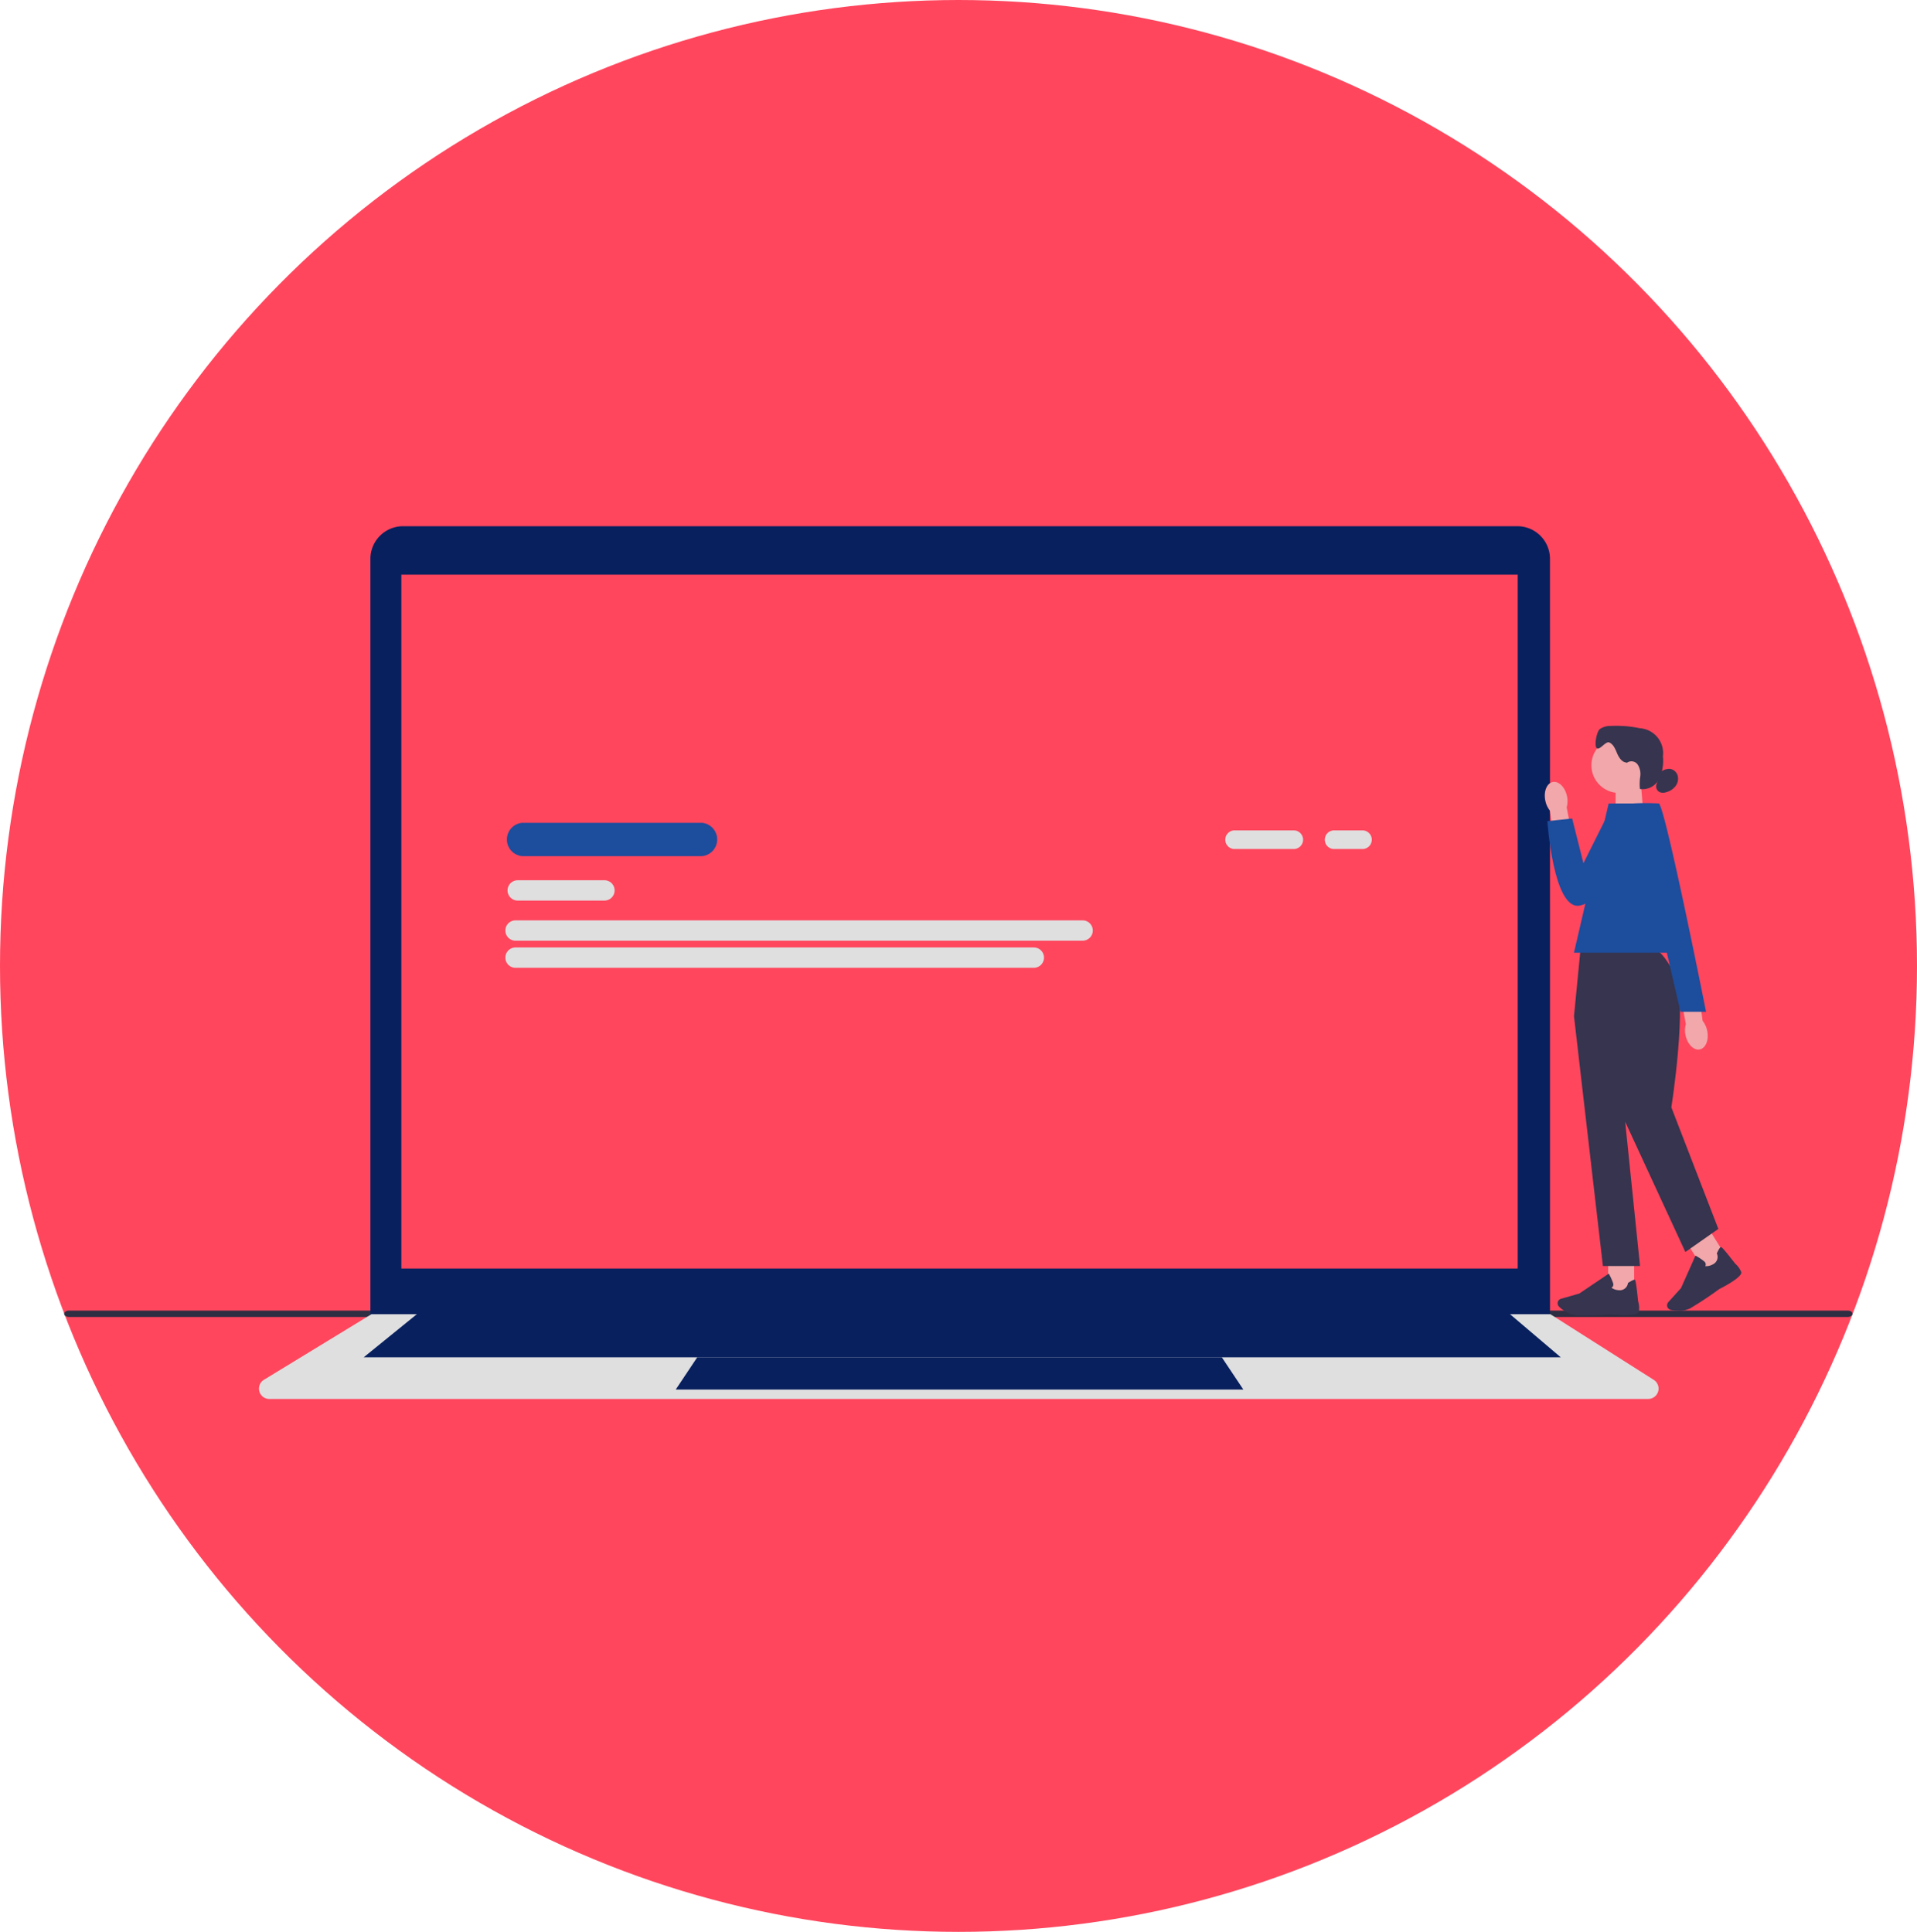 <svg xmlns="http://www.w3.org/2000/svg" width="126" height="127" viewBox="0 0 126 127">
  <g id="Group_10283" data-name="Group 10283" transform="translate(-338 -855)">
    <g id="Group_10278" data-name="Group 10278" transform="translate(338 855)">
      <ellipse id="Ellipse_17" data-name="Ellipse 17" cx="63" cy="63.5" rx="63" ry="63.5" transform="translate(0 0)" fill="#ff465d"/>
      <g id="Group_10269" data-name="Group 10269" transform="translate(4.218 34.593)">
        <path id="Path_3965" data-name="Path 3965" d="M0,416.909c0,.116.132.209.3.209H117.243c.165,0,.3-.093.3-.209s-.132-.209-.3-.209H.3C.134,416.7,0,416.793,0,416.909Z" transform="translate(0 -365.135)" fill="#2f2e43"/>
        <path id="Path_3966" data-name="Path 3966" d="M240.191,52.07H162.66V2.142A2.144,2.144,0,0,1,164.8,0h73.247a2.144,2.144,0,0,1,2.142,2.142Z" transform="translate(-142.531)" fill="#08205e"/>
        <path id="Path_3967" data-name="Path 3967" d="M194.756,424.2H104.125a.68.68,0,0,1-.354-1.26l7.065-4.31h77.493l.022.014,6.771,4.3a.68.68,0,0,1-.364,1.254Z" transform="translate(-90.642 -366.826)" fill="#dfdfdf"/>
        <rect id="Rectangle_6634" data-name="Rectangle 6634" width="73.376" height="45.617" transform="translate(22.162 3.183)" fill="#ff465d"/>
        <path id="Path_3968" data-name="Path 3968" d="M237.77,419.156H159.09L162.979,416h71.078Z" transform="translate(-139.403 -364.521)" fill="#08205e"/>
        <path id="Path_3969" data-name="Path 3969" d="M362.137,443.621H324.83l1.414-2.121h34.478Z" transform="translate(-284.633 -386.866)" fill="#08205e"/>
        <path id="Path_3970" data-name="Path 3970" d="M621.42,162.815h-3.887a.613.613,0,1,1,0-1.225h3.887a.613.613,0,0,1,0,1.225Z" transform="translate(-540.578 -141.594)" fill="#dfdfdf"/>
        <path id="Path_3971" data-name="Path 3971" d="M672.217,162.815H670.4a.613.613,0,1,1,0-1.225h1.814a.613.613,0,1,1,0,1.225Z" transform="translate(-586.905 -141.594)" fill="#dfdfdf"/>
        <path id="Path_3972" data-name="Path 3972" d="M247.275,159.76h-11.83a1.1,1.1,0,0,1,0-2.19h11.83a1.1,1.1,0,0,1,0,2.19Z" transform="translate(-205.35 -138.071)" fill="#1d4d9d"/>
        <path id="Path_3973" data-name="Path 3973" d="M241.869,189.416h-5.7a.668.668,0,0,1,0-1.336h5.7a.668.668,0,1,1,0,1.336Z" transform="translate(-206.358 -164.806)" fill="#dfdfdf"/>
        <path id="Path_3974" data-name="Path 3974" d="M272.282,210.726H235.008a.668.668,0,1,1,0-1.336h37.274a.668.668,0,1,1,0,1.336Z" transform="translate(-205.341 -183.479)" fill="#dfdfdf"/>
        <path id="Path_3975" data-name="Path 3975" d="M269.076,225.126H235.008a.668.668,0,1,1,0-1.336h34.066a.668.668,0,0,1,0,1.336Z" transform="translate(-205.341 -196.097)" fill="#dfdfdf"/>
        <path id="Path_3976" data-name="Path 3976" d="M825.842,137.845l-1.822.6V135.82h1.653Z" transform="translate(-722.05 -119.013)" fill="#f2a7aa"/>
        <ellipse id="Ellipse_2" data-name="Ellipse 2" cx="1.815" cy="1.815" rx="1.815" ry="1.815" transform="translate(100.38 13.903)" fill="#f2a7aa"/>
        <path id="Path_3977" data-name="Path 3977" d="M815.421,108.5c-.3-.009-.5-.317-.621-.6s-.24-.6-.521-.719c-.23-.1-.637.544-.819.375s-.005-1.09.2-1.254a1.241,1.241,0,0,1,.736-.208,7.568,7.568,0,0,1,1.89.151,1.641,1.641,0,0,1,1.521,1.856,2.751,2.751,0,0,1-.25,1.482,1.217,1.217,0,0,1-1.259.658,3.246,3.246,0,0,1,.02-.819,1.15,1.15,0,0,0-.167-.786.5.5,0,0,0-.718-.11" transform="translate(-712.727 -92.965)" fill="#36344e"/>
        <path id="Path_3978" data-name="Path 3978" d="M845.855,129.087a.9.9,0,0,1,.622-.217.629.629,0,0,1,.507.464.807.807,0,0,1-.157.687,1.148,1.148,0,0,1-.606.384.634.634,0,0,1-.415,0,.423.423,0,0,1-.219-.52" transform="translate(-740.928 -112.919)" fill="#36344e"/>
        <rect id="Rectangle_6635" data-name="Rectangle 6635" width="1.706" height="2.42" transform="translate(101.484 48.014)" fill="#f2a7aa"/>
        <path id="Path_3979" data-name="Path 3979" d="M794.87,399.826c-.179,0-.339,0-.459-.016a2.139,2.139,0,0,1-1.1-.572.308.308,0,0,1-.078-.349h0a.306.306,0,0,1,.2-.177l1.2-.343,1.939-1.309.021.038a3.481,3.481,0,0,1,.262.589.265.265,0,0,1-.019.219.209.209,0,0,1-.09.076.885.885,0,0,0,.484.166.537.537,0,0,0,.6-.455l0-.017.015-.01c.235-.152.38-.22.431-.205.031.01.083.025.224,1.422a1.434,1.434,0,0,1,.046.672c-.073.334-1.533.219-1.825.193-.009,0-1.1.079-1.851.079Z" transform="translate(-695.048 -347.925)" fill="#36344e"/>
        <rect id="Rectangle_6636" data-name="Rectangle 6636" width="1.706" height="2.42" transform="translate(106.601 47.013) rotate(-31.95)" fill="#f2a7aa"/>
        <path id="Path_3980" data-name="Path 3980" d="M852.149,387.066a2.993,2.993,0,0,1-.516-.047.309.309,0,0,1-.251-.255h0a.309.309,0,0,1,.075-.256l.835-.924.953-2.137.038.021a3.378,3.378,0,0,1,.535.361.262.262,0,0,1,.1.2.2.2,0,0,1-.036.111.9.9,0,0,0,.5-.116.538.538,0,0,0,.271-.707l-.006-.016.007-.016c.12-.254.205-.389.256-.4.031-.009.084-.022.942,1.088a1.437,1.437,0,0,1,.395.547c.115.322-1.185,1-1.447,1.13a23.011,23.011,0,0,1-1.927,1.276,1.63,1.63,0,0,1-.723.146Z" transform="translate(-746.022 -335.497)" fill="#36344e"/>
        <path id="Path_3981" data-name="Path 3981" d="M807.141,224.38h-4.778l-.433,4.445,1.9,16.423h2.439l-.975-9.485,3.956,8.563,2.168-1.517-3.09-7.994s1.1-6.964.236-8.7S807.141,224.38,807.141,224.38Z" transform="translate(-702.693 -196.614)" fill="#36344e"/>
        <path id="Path_3982" data-name="Path 3982" d="M809.508,157.109H801.92L804.2,147.3H807.5Z" transform="translate(-702.685 -129.072)" fill="#1d4d9d"/>
        <path id="uuid-52db3307-ec3e-496d-a5d4-9d1f33ffc652" d="M786.455,137.046c-.121-.6.1-1.142.495-1.218s.812.346.933.944a1.475,1.475,0,0,1-.023.719l.48,2.536-1.24.2-.342-2.519a1.5,1.5,0,0,1-.3-.657h0Z" transform="translate(-689.104 -119.012)" fill="#f2a7aa"/>
        <path id="Path_3983" data-name="Path 3983" d="M795.04,147.3h-2.915l-1.965,3.931-.741-2.945-1.629.173s.385,5.755,2.07,5.561,5.613-5.381,5.181-6.719Z" transform="translate(-690.303 -129.072)" fill="#1d4d9d"/>
        <path id="uuid-2800d917-a06e-4fc6-b661-0f9df9cadefc" d="M859.355,245.617c.121.6-.1,1.142-.495,1.218s-.812-.346-.933-.944a1.474,1.474,0,0,1,.024-.719l-.48-2.536,1.24-.2.342,2.52a1.5,1.5,0,0,1,.3.657Z" transform="translate(-751.361 -212.439)" fill="#f2a7aa"/>
        <path id="Path_3984" data-name="Path 3984" d="M832.941,147.078a14.336,14.336,0,0,1,1.742,0c.452.37,3.1,13.694,3.1,13.694h-1.68l-3.168-13.694Z" transform="translate(-729.866 -128.85)" fill="#1d4d9d"/>
      </g>
    </g>
  </g>
</svg>
